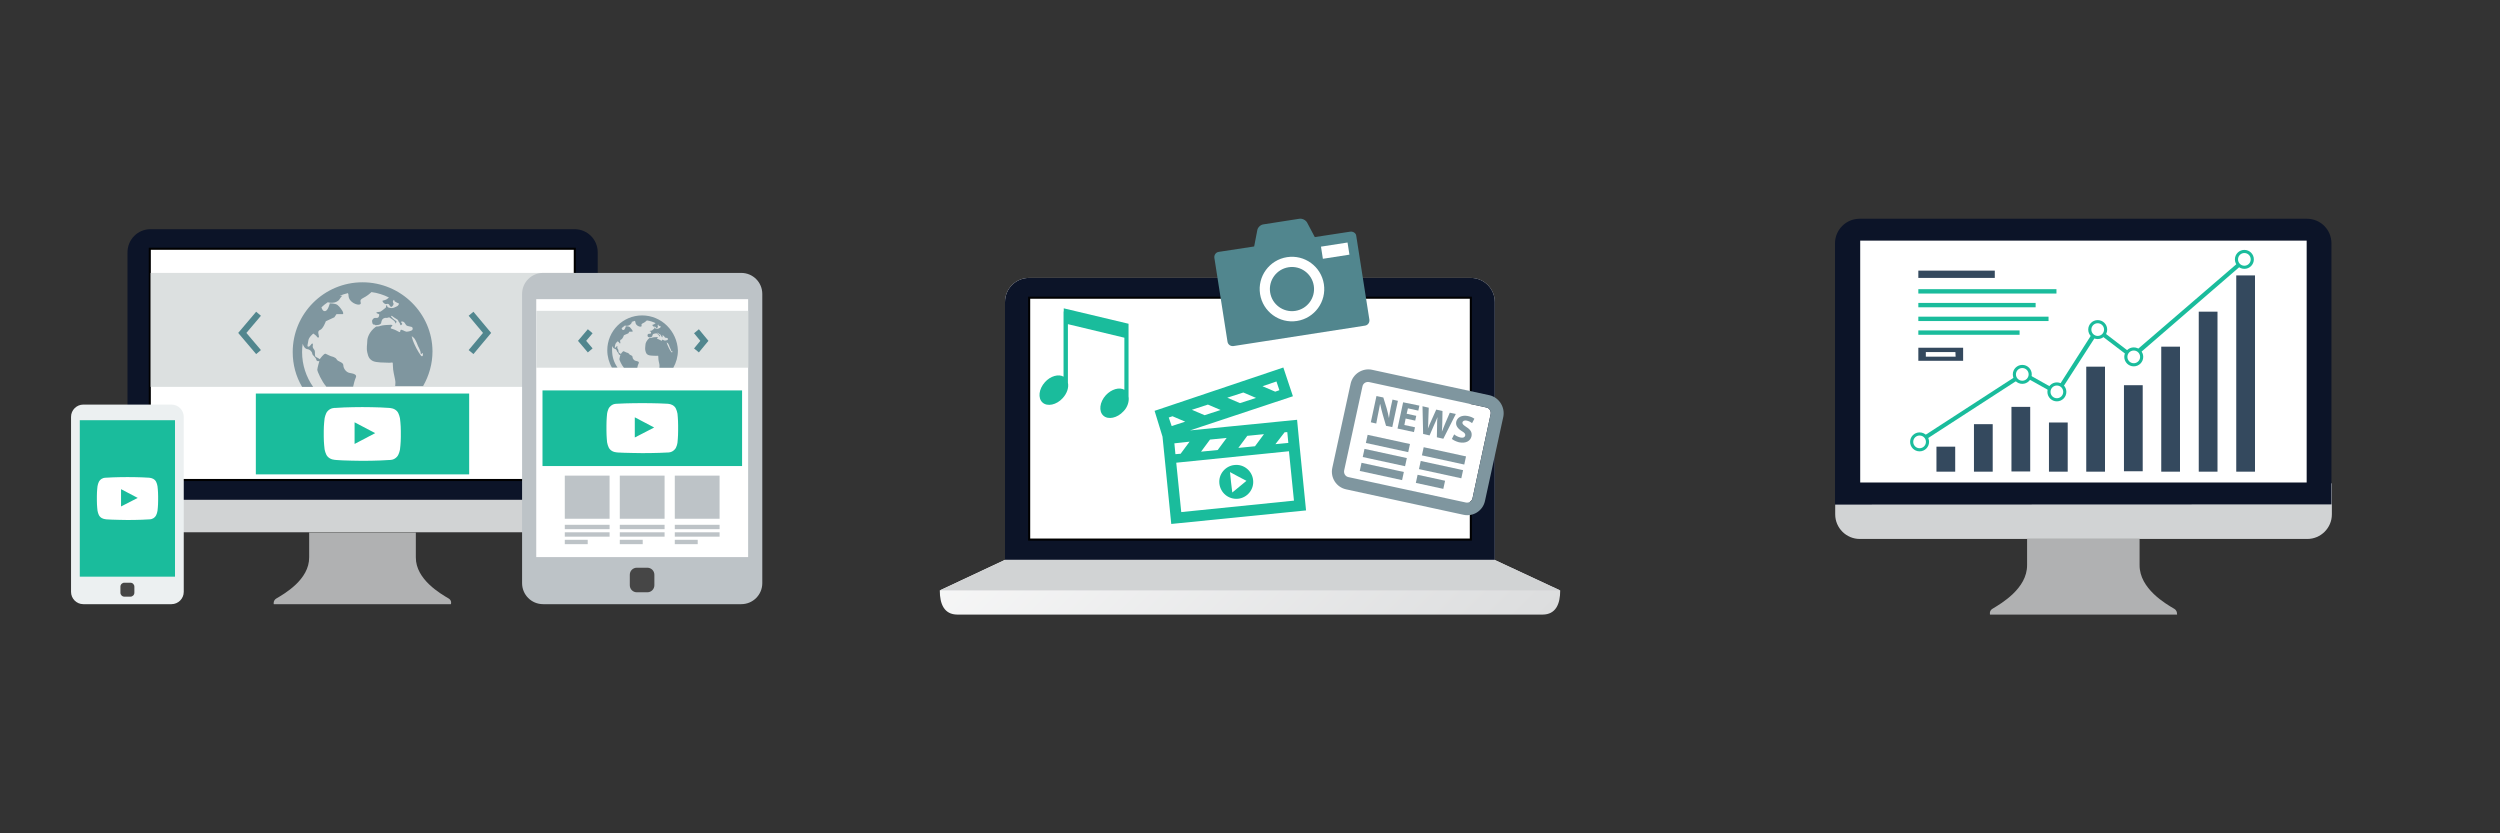 <?xml version="1.0" encoding="utf-8"?>
<!-- Generator: Adobe Illustrator 20.1.0, SVG Export Plug-In . SVG Version: 6.00 Build 0)  -->
<svg version="1.1" id="Layer_1" xmlns="http://www.w3.org/2000/svg" xmlns:xlink="http://www.w3.org/1999/xlink" x="0px" y="0px"
	 viewBox="0 0 1200 400" style="enable-background:new 0 0 1200 400;" xml:space="preserve">
<rect x="0" y="0" width="1200" height="400" fill="#333333" stroke="none"/>
<style type="text/css">
	.st0{fill:none;}
	.st1{fill:#D1D3D4;}
	.st2{fill:#0C1428;}
	.st3{fill:#FFFFFF;stroke:#000000;stroke-miterlimit:10;}
	.st4{fill:#B0B1B2;}
	.st5{fill:#DCE0E0;}
	.st6{fill:none;stroke:#51868E;stroke-width:3;stroke-miterlimit:10;}
	.st7{fill:#7F969F;}
	.st8{fill:#1ABC9C;}
	.st9{fill:#FFFFFF;}
	.st10{fill:#BDC3C7;}
	.st11{fill:#464646;}
	.st12{fill:#ECF0F1;}
	.st13{fill:url(#SVGID_1_);}
	.st14{fill:#51868E;}
	.st15{fill:#34495E;}
	.st16{fill:#FFFFFF;stroke:#1ABC9C;stroke-width:1.5;stroke-miterlimit:10;}
</style>
<rect class="st0" width="400" height="400"/>
<rect x="400" class="st0" width="400" height="400"/>
<rect x="800" class="st0" width="400" height="400"/>
<g>
	<path class="st1" d="M61.1,230.3v14.1c0,6.2,5,11.1,11.1,11.1h203.5c6.2,0,11.1-5,11.1-11.1v-14.1H61.1z"/>
	<path class="st2" d="M286.9,239.9V121.1c0-6.2-5-11.1-11.1-11.1H72.3c-6.2,0-11.1,5-11.1,11.1v118.8H286.9z"/>
	<rect x="71.9" y="119.4" class="st3" width="204" height="111"/>
	<path class="st4" d="M215.4,287.3c-3.7-2.2-15.9-9.1-15.8-19.8c0-3,0-11.9,0-11.9h-51.2c0,0,0,9,0,11.9
		c0.1,10.8-12.1,17.6-15.8,19.8c-1.6,1-1.2,2.7-1.2,2.7h85C216.5,290,217,288.3,215.4,287.3z"/>
	<g>
		<rect x="72.3" y="131" class="st5" width="203.4" height="54.7"/>
		<polyline class="st6" points="226.1,169 233.8,159.8 226.1,150.6 		"/>
		<polyline class="st6" points="124.1,169 116.3,159.8 124.1,150.6 		"/>
		<path class="st7" d="M174,135.5c-18.5,0-33.5,15-33.5,33.5c0,6.1,1.6,11.8,4.5,16.7h5.3C147,181,145,175.2,145,169
			c0-1.4,0.1-2.7,0.3-4c0.3,1.1,1.1,2.5,2.3,2.6c1.4,0.2,2.3,1.5,2.3,2.2s1.7,1.7,1.9,2.8s1.5,0.7,1.5,0.7s-1,3.4-1,4.2
			s2.2,5.7,4.2,7.9c0,0.1,0.1,0.1,0.1,0.2h12.9c0.3-1.4,0.8-3.3,1.3-4.4c0.7-1.5-1.3-1.9-3-2.2s-3-2.2-3-3.7s-2.7-1.7-3.2-2.8
			s-2.7-1.5-2.7-1.5s-1.9-0.8-2.6-1.2c-0.8-0.3-2.8,2.6-2.8,2.6s-1.2-0.8-1.9-1.1s-0.3-2.2-0.5-2.9s-1-1.2-1-2s0.3-1.5-0.2-1.5
			s-1,1.5-1.9,1.5c-0.8,0-0.2-1.2,0-2.9s2.4-3.4,2.4-3.4s1.7,1.2,1.7,1.5s1,0.8,1,0s-1-2.7,0.5-3.2s2.8-4.2,2.8-4.2l4.1-1.9l1-1.5
			c0,0,2,0,2.9,0c0.8,0,0-1.5,0-1.5s-1.3-2.1-2.4-2.9c-1-0.8-3.7-0.8-3.7-0.8s-0.8,3.4-2.1,3.7c-1.1,0.3-1.7-0.9-1.9-1.8
			c0.9-0.9,2-1.7,3-2.4c0.2,0,0.3,0,0.5,0.1c1.2,0.3,2.7,0,2.7,0s1.7-0.3,2.5-1.6s1.3-1.6,1.3-1.6H163c1.3-0.5,2.6-1,4-1.3
			c0.2,0.3,0.3,0.7,0.3,1.3c0.2,3.2,4.4,4.7,5.5,4.1c1.2-0.7-1-1.8,1.4-3c2.1-1.1,3-1.9,4.1-2.9c3,0.4,5.8,1.3,8.4,2.6
			c-0.5,0.4-1,0.9-1.6,1.1c-1.2,0.5-1.8,0.2-1.4,0.9c0.4,0.7,1.3,1.4,1.9,1.1c0.6-0.2,1.1,0.1,1.3,0.5s0.7,1.2,1.2,0.8
			s0.9-1.1,0.8-1.5c-0.1-0.4-0.7-0.8,0-1.6c0.1-0.1,0.1-0.1,0.2-0.2c0.1,0.1,0.2,0.1,0.3,0.2c-0.2,0.1-0.3,0.2,0,0.5
			c0.6,0.5,2.1,1.1,2.1,1.1s0,0.9-1.1,1.4s-1.9,1-3.2,0.7s-1.2-0.4-1.4-1.1c-0.2-0.6-0.5,0.1-0.5,0.5s-0.1,0.5-0.8,1
			s-1.3,1.1-1.9,1.4c-0.6,0.2-2.5,0.1-1.8,0.7c0.7,0.5,1.4,0.2,1.2,1.1c-0.2,0.9-0.4,1.3-1.6,1.2c-1.1-0.2-1.9,1-1.8,1.6
			c0.1,0.6,0.1,1.6,0.9,1.6c0.6,0,0.8,0.3,0.9,0.4c0-0.1,0.1-0.2,0.7-0.2c1,0,1.9-0.5,1.9-1.2c0.1-0.6,0.4-1.6,1-1.9
			c0.6-0.3,0.8-0.4,1.5-0.3c0.8,0,1-0.4,1.5-0.2c0.5,0.3,2,1.4,2.3,1.7c0.3,0.4,0.7,1,0.4,1.3s0.5-0.5,0.5-0.5v-0.6l0.4,0.1
			c0,0-2.1-1.4-2.4-1.9c-0.3-0.4-0.7-0.8-0.4-0.9c0.3-0.1,0.7,0.3,1.1,0.6c0.3,0.3,1.7,1,2,1.3s0.3,0.8,0.7,1.2
			c0.5,0.4,0.4,1.4,0.8,1.4c0.4,0,0.5-0.6,0.7-0.6s-1.3-1.2-0.1-1.2s1.6,1.4,2,1.8c0.4,0.3,0.8,0.5,2.1,0.7c1.3,0.1,1.1,1.4,0.7,1.7
			c-0.4,0.3-2.1,0.8-2.8,0.7s-2.4-1.3-2.7-0.8c-0.3,0.4,0,1.3-0.8,0.9c-0.8-0.4-1.8-1-2.8-1.3s-1.3-0.3-1.1-0.8s1.6-1.2,0-1.3
			c-1.7,0-4,0.2-4.9,0.5c-0.9,0.4-1.9,0.3-1.9,0.3l-0.6,0.3c-2.9,2.2-3.9,5.1-3.9,6.6s-0.5,3.4,0,5.6c0.5,2.2,1,3.2,2.7,4.1
			c1.7,0.8,5.4,0.7,7.4,0.8c2,0.2,2.2-1,2.2,1.5s0.7,4.6,1,6.4c0.3,1.6,0.2,1.5,0.1,3.3h13.4c2.8-4.9,4.5-10.6,4.5-16.7
			C207.5,150.5,192.5,135.5,174,135.5z M200.6,166c0,0,1.1,2.1,1.2,2.7c0.2,0.5,0,1.3,0.4,1.2c0.1,0,0.4-0.2,0.8-0.5
			c0,0.5,0,1-0.1,1.5c-0.3,0.1-0.6,0.1-0.7,0c-1.7-2.2-3.3-5.5-4-7.4c-1-2.9-0.4-2.3-0.1-1.6C198.2,161.7,199.2,162.1,200.6,166z"/>
	</g>
	<rect x="122.8" y="188.9" class="st8" width="102.4" height="38.8"/>
	<path class="st9" d="M192.4,209.7c0,3-0.4,6-0.4,6s-0.4,2.5-1.5,3.6c-1.4,1.5-3,1.5-3.7,1.5c-5.2,0.4-12.9,0.4-12.9,0.4
		s-9.6-0.1-12.5-0.4c-0.8-0.1-2.7-0.1-4.1-1.6c-1.1-1.1-1.5-3.6-1.5-3.6s-0.4-3-0.4-6v-2.8c0-2.9,0.4-5.9,0.4-5.9s0.4-2.5,1.5-3.6
		c1.4-1.5,3-1.5,3.7-1.5c5.2-0.4,12.9-0.4,12.9-0.4s7.7,0,12.9,0.4c0.7,0.1,2.3,0.1,3.7,1.5c1.1,1.1,1.5,3.6,1.5,3.6s0.4,3,0.4,6
		L192.4,209.7L192.4,209.7z M170.2,213.1l9.9-5.2l-9.9-5.2V213.1z"/>
	<path class="st10" d="M365.9,279.9c0,5.6-4.5,10.1-10.1,10.1h-95.1c-5.6,0-10.1-4.5-10.1-10.1V141.1c0-5.6,4.5-10.1,10.1-10.1h95.1
		c5.6,0,10.1,4.5,10.1,10.1V279.9z"/>
	<path class="st11" d="M314.1,280.9c0,1.9-1.5,3.4-3.4,3.4h-5c-1.9,0-3.4-1.5-3.4-3.4v-5c0-1.9,1.5-3.4,3.4-3.4h5
		c1.9,0,3.4,1.5,3.4,3.4V280.9z"/>
	<rect x="257.4" y="143.6" class="st9" width="101.7" height="123.8"/>
	<g>
		<g>
			<rect x="271.1" y="251.9" class="st10" width="21.5" height="2.1"/>
			<rect x="271.1" y="255.5" class="st10" width="21.5" height="2.1"/>
			<rect x="271.1" y="259.1" class="st10" width="11" height="2.1"/>
			<rect x="271.1" y="228.3" class="st10" width="21.5" height="20.7"/>
		</g>
		<g>
			<rect x="297.5" y="251.9" class="st10" width="21.5" height="2.1"/>
			<rect x="297.5" y="255.5" class="st10" width="21.5" height="2.1"/>
			<rect x="297.5" y="259.1" class="st10" width="11" height="2.1"/>
			<rect x="297.5" y="228.3" class="st10" width="21.5" height="20.7"/>
		</g>
		<g>
			<rect x="323.9" y="251.9" class="st10" width="21.5" height="2.1"/>
			<rect x="323.9" y="255.5" class="st10" width="21.5" height="2.1"/>
			<rect x="323.9" y="259.1" class="st10" width="11" height="2.1"/>
			<rect x="323.9" y="228.3" class="st10" width="21.5" height="20.7"/>
		</g>
	</g>
	<g>
		<rect x="257.4" y="149.2" class="st5" width="101.7" height="27.3"/>
		<polyline class="st6" points="334.3,168.2 338.1,163.6 334.3,159 		"/>
		<polyline class="st6" points="283.3,168.2 279.4,163.6 283.3,159 		"/>
		<path class="st7" d="M308.2,151.4c-9.2,0-16.7,7.5-16.7,16.7c0,3,0.8,5.9,2.2,8.3h2.7c-1.7-2.4-2.6-5.2-2.6-8.3c0-0.7,0-1.3,0.1-2
			c0.2,0.5,0.6,1.2,1.1,1.3c0.7,0.1,1.1,0.8,1.1,1.1s0.8,0.8,0.9,1.4c0.1,0.6,0.8,0.4,0.8,0.4s-0.5,1.7-0.5,2.1c0,0.4,1.1,2.9,2.1,4
			c0,0,0,0.1,0.1,0.1h6.4c0.1-0.7,0.4-1.7,0.7-2.2c0.3-0.8-0.7-0.9-1.5-1.1c-0.8-0.2-1.5-1.1-1.5-1.9c0-0.8-1.4-0.8-1.6-1.4
			c-0.3-0.5-1.3-0.7-1.3-0.7s-0.9-0.4-1.3-0.6c-0.4-0.2-1.4,1.3-1.4,1.3s-0.6-0.4-0.9-0.6c-0.3-0.2-0.2-1.1-0.3-1.4
			c-0.1-0.3-0.5-0.6-0.5-1s0.2-0.8-0.1-0.8c-0.3,0-0.5,0.8-0.9,0.8s-0.1-0.6,0-1.4c0.1-0.8,1.2-1.7,1.2-1.7s0.8,0.6,0.8,0.8
			s0.5,0.4,0.5,0s-0.5-1.3,0.3-1.6s1.4-2.1,1.4-2.1l2.1-0.9l0.5-0.8c0,0,1,0,1.4,0s0-0.7,0-0.7s-0.7-1-1.2-1.5
			c-0.5-0.4-1.9-0.4-1.9-0.4s-0.4,1.7-1.1,1.8c-0.5,0.1-0.9-0.4-0.9-0.9c0.5-0.4,1-0.8,1.5-1.2c0.1,0,0.2,0,0.2,0
			c0.6,0.2,1.4,0,1.4,0s0.8-0.2,1.3-0.8c0.4-0.6,0.7-0.8,0.7-0.8h-0.7c0.6-0.3,1.3-0.5,2-0.7c0.1,0.2,0.1,0.4,0.2,0.7
			c0.1,1.6,2.2,2.4,2.8,2c0.6-0.3-0.5-0.9,0.7-1.5c1.1-0.5,1.5-1,2-1.4c1.5,0.2,2.9,0.7,4.2,1.3c-0.3,0.2-0.5,0.4-0.8,0.6
			c-0.6,0.2-0.9,0.1-0.7,0.5c0.2,0.4,0.6,0.7,0.9,0.6c0.3-0.1,0.6,0.1,0.7,0.3s0.4,0.6,0.6,0.4c0.2-0.2,0.4-0.5,0.4-0.8
			c0-0.2-0.3-0.4,0-0.8l0.1-0.1c0.1,0,0.1,0.1,0.2,0.1c-0.1,0.1-0.2,0.1,0,0.3c0.3,0.3,1.1,0.5,1.1,0.5s0,0.4-0.5,0.7
			c-0.6,0.3-0.9,0.5-1.6,0.4s-0.6-0.2-0.7-0.5s-0.3,0-0.3,0.2s0,0.3-0.4,0.5s-0.6,0.6-0.9,0.7c-0.3,0.1-1.3,0.1-0.9,0.3
			c0.4,0.3,0.7,0.1,0.6,0.6s-0.2,0.7-0.8,0.6c-0.6-0.1-1,0.5-0.9,0.8s0.1,0.8,0.5,0.8c0.3,0,0.4,0.1,0.4,0.2c0,0,0-0.1,0.4-0.1
			c0.5,0,0.9-0.3,1-0.6c0-0.3,0.2-0.8,0.5-1c0.3-0.1,0.4-0.2,0.8-0.2s0.5-0.2,0.7-0.1c0.2,0.1,1,0.7,1.1,0.9s0.3,0.5,0.2,0.7
			c-0.1,0.2,0.3-0.3,0.3-0.3V161h0.2c0,0-1.1-0.7-1.2-0.9c-0.2-0.2-0.3-0.4-0.2-0.4c0.1,0,0.4,0.1,0.5,0.3c0.2,0.2,0.8,0.5,1,0.6
			s0.1,0.4,0.4,0.6c0.2,0.2,0.2,0.7,0.4,0.7c0.2,0,0.2-0.3,0.3-0.3c0.1,0-0.6-0.6,0-0.6s0.8,0.7,1,0.9s0.4,0.3,1,0.3
			c0.7,0.1,0.5,0.7,0.4,0.9c-0.2,0.2-1.1,0.4-1.4,0.4c-0.4-0.1-1.2-0.6-1.3-0.4c-0.1,0.2,0,0.7-0.4,0.4c-0.4-0.2-0.9-0.5-1.4-0.7
			c-0.5-0.1-0.7-0.2-0.6-0.4s0.8-0.6,0-0.6s-2,0.1-2.5,0.3s-0.9,0.1-0.9,0.1l-0.3,0.1c-1.4,1.1-1.9,2.5-1.9,3.3s-0.3,1.7,0,2.8
			s0.5,1.6,1.4,2c0.8,0.4,2.7,0.3,3.7,0.4c1,0.1,1.1-0.5,1.1,0.8s0.3,2.3,0.5,3.2c0.1,0.8,0.1,0.7,0,1.7h6.7
			c1.4-2.5,2.2-5.3,2.2-8.3C325,158.9,317.5,151.4,308.2,151.4z M321.5,166.7c0,0,0.5,1.1,0.6,1.3c0.1,0.3,0,0.7,0.2,0.6
			c0.1,0,0.2-0.1,0.4-0.2c0,0.2,0,0.5,0,0.7c-0.2,0-0.3,0.1-0.4,0c-0.9-1.1-1.6-2.8-2-3.7c-0.5-1.4-0.2-1.2,0-0.8
			C320.3,164.5,320.9,164.7,321.5,166.7z"/>
	</g>
	<g>
		<rect x="260.4" y="187.4" class="st8" width="95.8" height="36.3"/>
		<path class="st9" d="M325.5,206.8c0,2.8-0.3,5.6-0.3,5.6s-0.3,2.4-1.4,3.4c-1.3,1.4-2.8,1.4-3.4,1.4c-4.8,0.3-12.1,0.3-12.1,0.3
			s-9-0.1-11.7-0.3c-0.8-0.1-2.5-0.1-3.8-1.5c-1-1-1.4-3.4-1.4-3.4s-0.3-2.8-0.3-5.6v-2.6c0-2.8,0.3-5.5,0.3-5.5s0.3-2.4,1.4-3.4
			c1.3-1.4,2.8-1.4,3.4-1.4c4.8-0.3,12.1-0.3,12.1-0.3s7.2,0,12.1,0.3c0.7,0.1,2.1,0.1,3.4,1.4c1,1,1.4,3.4,1.4,3.4s0.3,2.8,0.3,5.6
			V206.8z M304.7,210l9.3-4.8l-9.3-4.9V210z"/>
	</g>
	<g>
		<path class="st12" d="M88.2,284.1c0,3.3-2.7,5.9-5.9,5.9H40c-3.3,0-5.9-2.7-5.9-5.9v-84c0-3.3,2.7-5.9,5.9-5.9h42.3
			c3.3,0,5.9,2.7,5.9,5.9C88.2,200.1,88.2,284.1,88.2,284.1z"/>
		<rect x="38.3" y="201.7" class="st8" width="45.7" height="75.1"/>
		<path class="st11" d="M64.5,284.5c0,1.1-0.9,1.9-1.9,1.9h-2.9c-1.1,0-1.9-0.9-1.9-1.9v-2.9c0-1.1,0.9-1.9,1.9-1.9h2.9
			c1.1,0,1.9,0.9,1.9,1.9V284.5z"/>
		<path class="st9" d="M75.9,240.4c0,2.4-0.3,4.8-0.3,4.8s-0.3,2-1.2,2.9c-1.1,1.2-2.4,1.2-2.9,1.2c-4.1,0.3-10.3,0.3-10.3,0.3
			s-7.7-0.1-10-0.3c-0.6-0.1-2.1-0.1-3.2-1.3c-0.9-0.9-1.2-2.9-1.2-2.9s-0.3-2.4-0.3-4.8v-2.2c0-2.4,0.3-4.7,0.3-4.7s0.3-2,1.2-2.9
			c1.1-1.2,2.4-1.2,2.9-1.2C55,229,61.2,229,61.2,229s6.2,0,10.3,0.3c0.6,0.1,1.8,0.1,2.9,1.2c0.9,0.9,1.2,2.9,1.2,2.9
			s0.3,2.4,0.3,4.8V240.4z M58.1,243.1l8-4.1l-8-4.2V243.1z"/>
	</g>
</g>
<g>
	<g>
		<g>
			<g>
				
					<linearGradient id="SVGID_1_" gradientUnits="userSpaceOnUse" x1="495.891" y1="-843.091" x2="704.05" y2="-634.932" gradientTransform="matrix(1 0 0 1 0 969.8)">
					<stop  offset="0" style="stop-color:#FFFFFF"/>
					<stop  offset="1" style="stop-color:#DCDDDE"/>
				</linearGradient>
				<path class="st13" d="M717.5,268.8V145c0-6.4-5.1-11.6-11.6-11.6H494c-6.4,0-11.6,5.1-11.6,11.6v123.7l0,0l-31.3,14.7
					c0,6.4,2,11.6,8.5,11.6h280.8c6.4,0,8.5-5.1,8.5-11.6L717.5,268.8z"/>
				<path class="st2" d="M717.5,268.8V145c0-6.4-5.1-11.6-11.6-11.6H494c-6.4,0-11.6,5.1-11.6,11.6v123.7l0,0h235.1V268.8z"/>
				<polygon class="st1" points="748.8,283.4 717.5,268.8 482.4,268.8 451.1,283.4 				"/>
			</g>
		</g>
	</g>
	<rect x="494" y="142.9" class="st3" width="212" height="116.1"/>
	<g>
		<path class="st9" d="M706.8,239.2c-0.3,1.4-1.7,2.3-3.2,2L647.2,229c-1.4-0.3-2.3-1.7-2-3.2l8.8-40.4c0.3-1.4,1.7-2.3,3.2-2
			l56.3,12.2c1.4,0.3,2.3,1.7,2,3.2L706.8,239.2z"/>
		<g>
			<path class="st7" d="M714.9,189.7l-56.3-12.2c-4.6-1-9.3,2-10.3,6.7l-8.8,40.4c-1,4.6,1.9,9.3,6.7,10.3l56.3,12.2
				c4.6,1,9.3-1.9,10.3-6.7l8.8-40.4C722.5,195.4,719.5,190.7,714.9,189.7z M706.8,239.2c-0.3,1.4-1.7,2.3-3.2,2L647.2,229
				c-1.4-0.3-2.3-1.7-2-3.2l8.8-40.4c0.3-1.4,1.7-2.3,3.2-2l56.3,12.2c1.4,0.3,2.3,1.7,2,3.2L706.8,239.2z"/>
			<path class="st7" d="M661.3,199.6c0.4-2,0.8-3.8,1.1-5.6h0.1c0.3,1.6,0.8,3.4,1.2,4.9l1.6,5.5l3,0.6l2.7-12.6l-2.6-0.6l-0.8,3.6
				c-0.4,1.9-0.7,3.6-0.9,5.3l0,0c-0.3-1.5-0.7-3.3-1.1-4.7l-1.6-5.2l-3.3-0.7l-2.7,12.6l2.6,0.6L661.3,199.6z"/>
			<polygon class="st7" points="674.7,200.9 679.3,201.9 679.8,199.6 675.2,198.6 675.8,196 680.8,197.1 681.3,194.7 673.5,193.1 
				670.8,205.7 678.7,207.4 679.2,205.1 674.1,204 			"/>
			<path class="st7" d="M688.4,203.9c0.6-1.2,1-2.3,1.6-3.7l0,0c-0.2,1.5-0.2,2.7-0.2,4l-0.1,5.7l3.1,0.7l6-11.9l-2.9-0.6l-2.1,4.9
				c-0.6,1.4-1.2,2.9-1.7,4.2l0,0c0.1-1.4,0.2-2.8,0.2-4.3l0.1-5.6l-3-0.7l-2.2,4.9c-0.7,1.5-1.3,2.9-1.8,4.2l0,0
				c0.1-1.3,0.2-3,0.2-4.5l0.2-5.5l-3-0.7l0.3,13.3l3.1,0.7L688.4,203.9z"/>
			<path class="st7" d="M703.9,205c-1.5-1-2.1-1.5-1.9-2.3c0.1-0.6,0.9-1.1,2.1-0.8c1.2,0.3,2,0.8,2.5,1.2l1.1-2.1
				c-0.7-0.5-1.6-1-3.1-1.3c-2.9-0.6-5.1,0.6-5.6,2.7c-0.4,1.8,0.7,3.3,2.6,4.5c1.4,0.8,1.9,1.4,1.7,2.2c-0.2,0.8-1,1.2-2.3,0.9
				c-1.2-0.3-2.3-0.9-3-1.5l-1.1,2.2c0.6,0.5,1.9,1.2,3.4,1.6c3.4,0.7,5.5-0.7,6-2.8C706.7,207.7,706,206.3,703.9,205z"/>
			
				<rect x="664.3" y="202.3" transform="matrix(0.212 -0.977 0.977 0.212 317.142 818.756)" class="st7" width="4" height="20.8"/>
			<rect x="662.7" y="209" transform="matrix(0.212 -0.977 0.977 0.212 309.428 822.522)" class="st7" width="4" height="20.8"/>
			
				<rect x="661.3" y="215.7" transform="matrix(0.212 -0.977 0.977 0.212 301.745 826.411)" class="st7" width="4" height="20.8"/>
			
				<rect x="691.1" y="208.2" transform="matrix(0.212 -0.977 0.977 0.212 332.598 849.636)" class="st7" width="4" height="20.8"/>
			
				<rect x="689.7" y="214.8" transform="matrix(0.212 -0.977 0.977 0.212 325.029 853.468)" class="st7" width="4" height="20.8"/>
			
				<rect x="684.7" y="224.3" transform="matrix(0.212 -0.977 0.977 0.212 315.304 853.198)" class="st7" width="4" height="13.5"/>
		</g>
	</g>
	<g>
		<polygon class="st9" points="617.8,207.3 616.6,207.5 612.2,213.2 618.4,212.6 		"/>
		<polygon class="st9" points="585.9,196.8 579.8,194.2 572.1,196.7 578.2,199.4 		"/>
		<polygon class="st9" points="614.1,187.3 612.7,183.1 606.2,185.3 612.1,188 		"/>
		<polygon class="st9" points="588.9,210.2 580.8,211 576.6,216.8 584.6,216 		"/>
		<polygon class="st9" points="602.8,191.1 596.8,188.4 589.2,191 595.2,193.7 		"/>
		<polygon class="st9" points="606.7,208.4 598.7,209.2 594.3,215 602.4,214.1 		"/>
		<path class="st9" d="M567,245.7l54.1-5.5l-2.4-23.7l-54.1,5.5L567,245.7z M592.6,223.1c4.4-0.4,8.5,2.8,8.9,7.3
			c0.4,4.4-2.8,8.5-7.3,8.9c-4.4,0.4-8.5-2.8-8.9-7.3C584.9,227.6,588.1,223.6,592.6,223.1z"/>
		<polygon class="st9" points="598.3,230.8 594.3,228.7 590.4,226.6 590.9,231.5 591.4,236.5 594.9,233.6 		"/>
		<polygon class="st9" points="562.9,199.8 561,200.4 562.5,204.7 568.8,202.5 		"/>
		<polygon class="st9" points="564.3,218 566.7,217.8 571,212 563.7,212.7 		"/>
		<path class="st8" d="M594.2,239.4c4.4-0.4,7.8-4.4,7.3-8.9c-0.4-4.4-4.4-7.8-8.9-7.3c-4.4,0.4-7.8,4.4-7.3,8.9
			C585.8,236.6,589.7,239.8,594.2,239.4z M590.9,231.5l-0.5-4.9l3.9,2.1l4,2.1l-3.4,2.8l-3.4,2.8L590.9,231.5z"/>
		<path class="st8" d="M622.6,201.5l-51.4,5.1l49.4-16.4l-4.6-13.8l-61.8,20.8l3.8,12.4l0.9,8.9l0,0l3.3,33l64.7-6.5l-3.3-33l0,0
			L622.6,201.5z M612.7,183.1l1.4,4.2l-2,0.7l-6.1-2.6L612.7,183.1z M596.8,188.4l6.1,2.6l-7.7,2.5l-6.1-2.6L596.8,188.4z
			 M579.8,194.2l6.1,2.6l-7.7,2.5l-6.1-2.6L579.8,194.2z M616.6,207.5l1.3-0.1l0.5,5.2l-6.2,0.6L616.6,207.5z M598.7,209.2l8-0.8
			l-4.3,5.8l-8,0.8L598.7,209.2z M580.8,211l8-0.8l-4.3,5.8l-8,0.8L580.8,211z M561,200.4l1.8-0.6l6.1,2.6l-6.5,2.1L561,200.4z
			 M571,212l-4.3,5.8l-2.5,0.2l-0.5-5.2L571,212z M621.1,240.3l-54.1,5.5l-2.4-23.7l54.1-5.5L621.1,240.3z"/>
	</g>
	<g>
		<path class="st14" d="M648.1,111.2l-17,2.6l-3.7-7c-0.7-1.2-2.3-2-3.7-1.8l-17.3,2.7c-1.4,0.2-2.7,1.5-2.9,2.8l-1.5,7.8l-17,2.6
			c-1.4,0.2-2.3,1.5-2.1,2.9l6.3,40.2c0.2,1.4,1.5,2.3,2.9,2.1l63.1-9.8c1.4-0.2,2.3-1.5,2.1-2.9l-6.3-40.2
			C650.9,112,649.6,111,648.1,111.2z"/>
		
			<ellipse transform="matrix(0.988 -0.154 0.154 0.988 -13.973 97.228)" class="st9" cx="620.2" cy="138.7" rx="15.5" ry="15.5"/>
		
			<rect x="634.5" y="117.3" transform="matrix(0.988 -0.154 0.154 0.988 -10.877 100.212)" class="st9" width="12.9" height="5.9"/>
		
			<ellipse transform="matrix(0.988 -0.154 0.154 0.988 -13.973 97.228)" class="st14" cx="620.2" cy="138.7" rx="10.6" ry="10.6"/>
	</g>
	<path class="st8" d="M541.7,190.3v-27.6v-6.7v-0.6l-31.1-7.4v1.5h-0.1v31.3c-2.4-1.4-6.3-0.3-8.9,2.6c-3,3.3-3.5,7.7-1.2,9.8
		c2.3,2.1,6.7,1.2,9.7-2.1c2.1-2.3,3-5.1,2.5-7.4v-28.1l27.1,6.5v25c-2.4-1.4-6.2-0.3-8.9,2.6c-3,3.3-3.5,7.7-1.2,9.8
		c2.3,2.1,6.7,1.2,9.7-2.1C541.3,195.4,542.1,192.5,541.7,190.3z"/>
</g>
<g>
	<path class="st1" d="M880.9,232v14.9c0,6.5,5.3,11.8,11.8,11.8h214.8c6.5,0,11.8-5.3,11.8-11.8V232H880.9z"/>
	<path class="st2" d="M1119.1,242.1V116.8c0-6.5-5.2-11.8-11.8-11.8H892.6c-6.5,0-11.8,5.3-11.8,11.8v125.4L1119.1,242.1
		L1119.1,242.1z"/>
	<path class="st4" d="M1043.6,292.2c-3.9-2.3-16.7-9.6-16.6-21c0-3.2,0-12.6,0-12.6h-54c0,0,0,9.4,0,12.6
		c0.1,11.4-12.7,18.6-16.6,21c-1.7,1-1.2,2.8-1.2,2.8h89.8C1044.9,295,1045.3,293.2,1043.6,292.2z"/>
	<rect x="892.9" y="115.5" class="st9" width="214.3" height="116.1"/>
	<g>
		<g>
			<rect x="929.5" y="214.4" class="st15" width="9" height="12"/>
			<rect x="947.5" y="203.6" class="st15" width="9" height="22.8"/>
			<rect x="965.5" y="195.3" class="st15" width="9" height="31"/>
			<rect x="983.5" y="202.8" class="st15" width="9" height="23.6"/>
			<rect x="1001.4" y="176" class="st15" width="9" height="50.4"/>
			<rect x="1019.5" y="184.9" class="st15" width="9" height="41.3"/>
			<rect x="1037.4" y="166.4" class="st15" width="9" height="60"/>
			<rect x="1055.4" y="149.6" class="st15" width="9" height="76.8"/>
			<rect x="1073.4" y="132.2" class="st15" width="9" height="94.2"/>
		</g>
		<g>
			<rect x="920.8" y="129.9" class="st15" width="36.7" height="3.5"/>
			<rect x="920.8" y="138.8" class="st8" width="66.3" height="2.1"/>
			<rect x="920.8" y="145.4" class="st8" width="56.3" height="2.1"/>
			<rect x="920.8" y="152" class="st8" width="62.5" height="2.1"/>
			<rect x="920.8" y="158.6" class="st8" width="48.6" height="2.1"/>
			<path class="st15" d="M920.8,166.9v6.3h21.5v-6.3H920.8z M938.7,171.2h-14.3V169h14.2L938.7,171.2L938.7,171.2z"/>
		</g>
		<g>
			<path class="st8" d="M920,213.5c-0.3,0-0.6-0.1-0.8-0.4c-0.3-0.5-0.1-1,0.3-1.3l51.2-33.2c0.3-0.2,0.7-0.2,1,0l15.3,8.6
				l18.8-29.5c0.1-0.2,0.4-0.4,0.6-0.4c0.3-0.1,0.6,0,0.8,0.2l16.2,12.4l53.2-45.8c0.4-0.3,1-0.3,1.4,0.1c0.3,0.4,0.3,1-0.1,1.4
				l-53.7,46.4c-0.3,0.3-0.8,0.3-1.2,0l-16-12.2L988.2,189c-0.3,0.4-0.8,0.6-1.3,0.3l-15.6-8.7l-50.8,32.9
				C920.3,213.4,920.2,213.5,920,213.5L920,213.5z"/>
		</g>
		<circle class="st16" cx="921.4" cy="212.1" r="3.8"/>
		<circle class="st16" cx="970.7" cy="179.7" r="3.8"/>
		<circle class="st16" cx="987.3" cy="188.1" r="3.8"/>
		<circle class="st16" cx="1006.9" cy="158.2" r="3.8"/>
		<circle class="st16" cx="1024.2" cy="171.3" r="3.8"/>
		<circle class="st16" cx="1077.3" cy="124.5" r="3.8"/>
	</g>
</g>
</svg>

